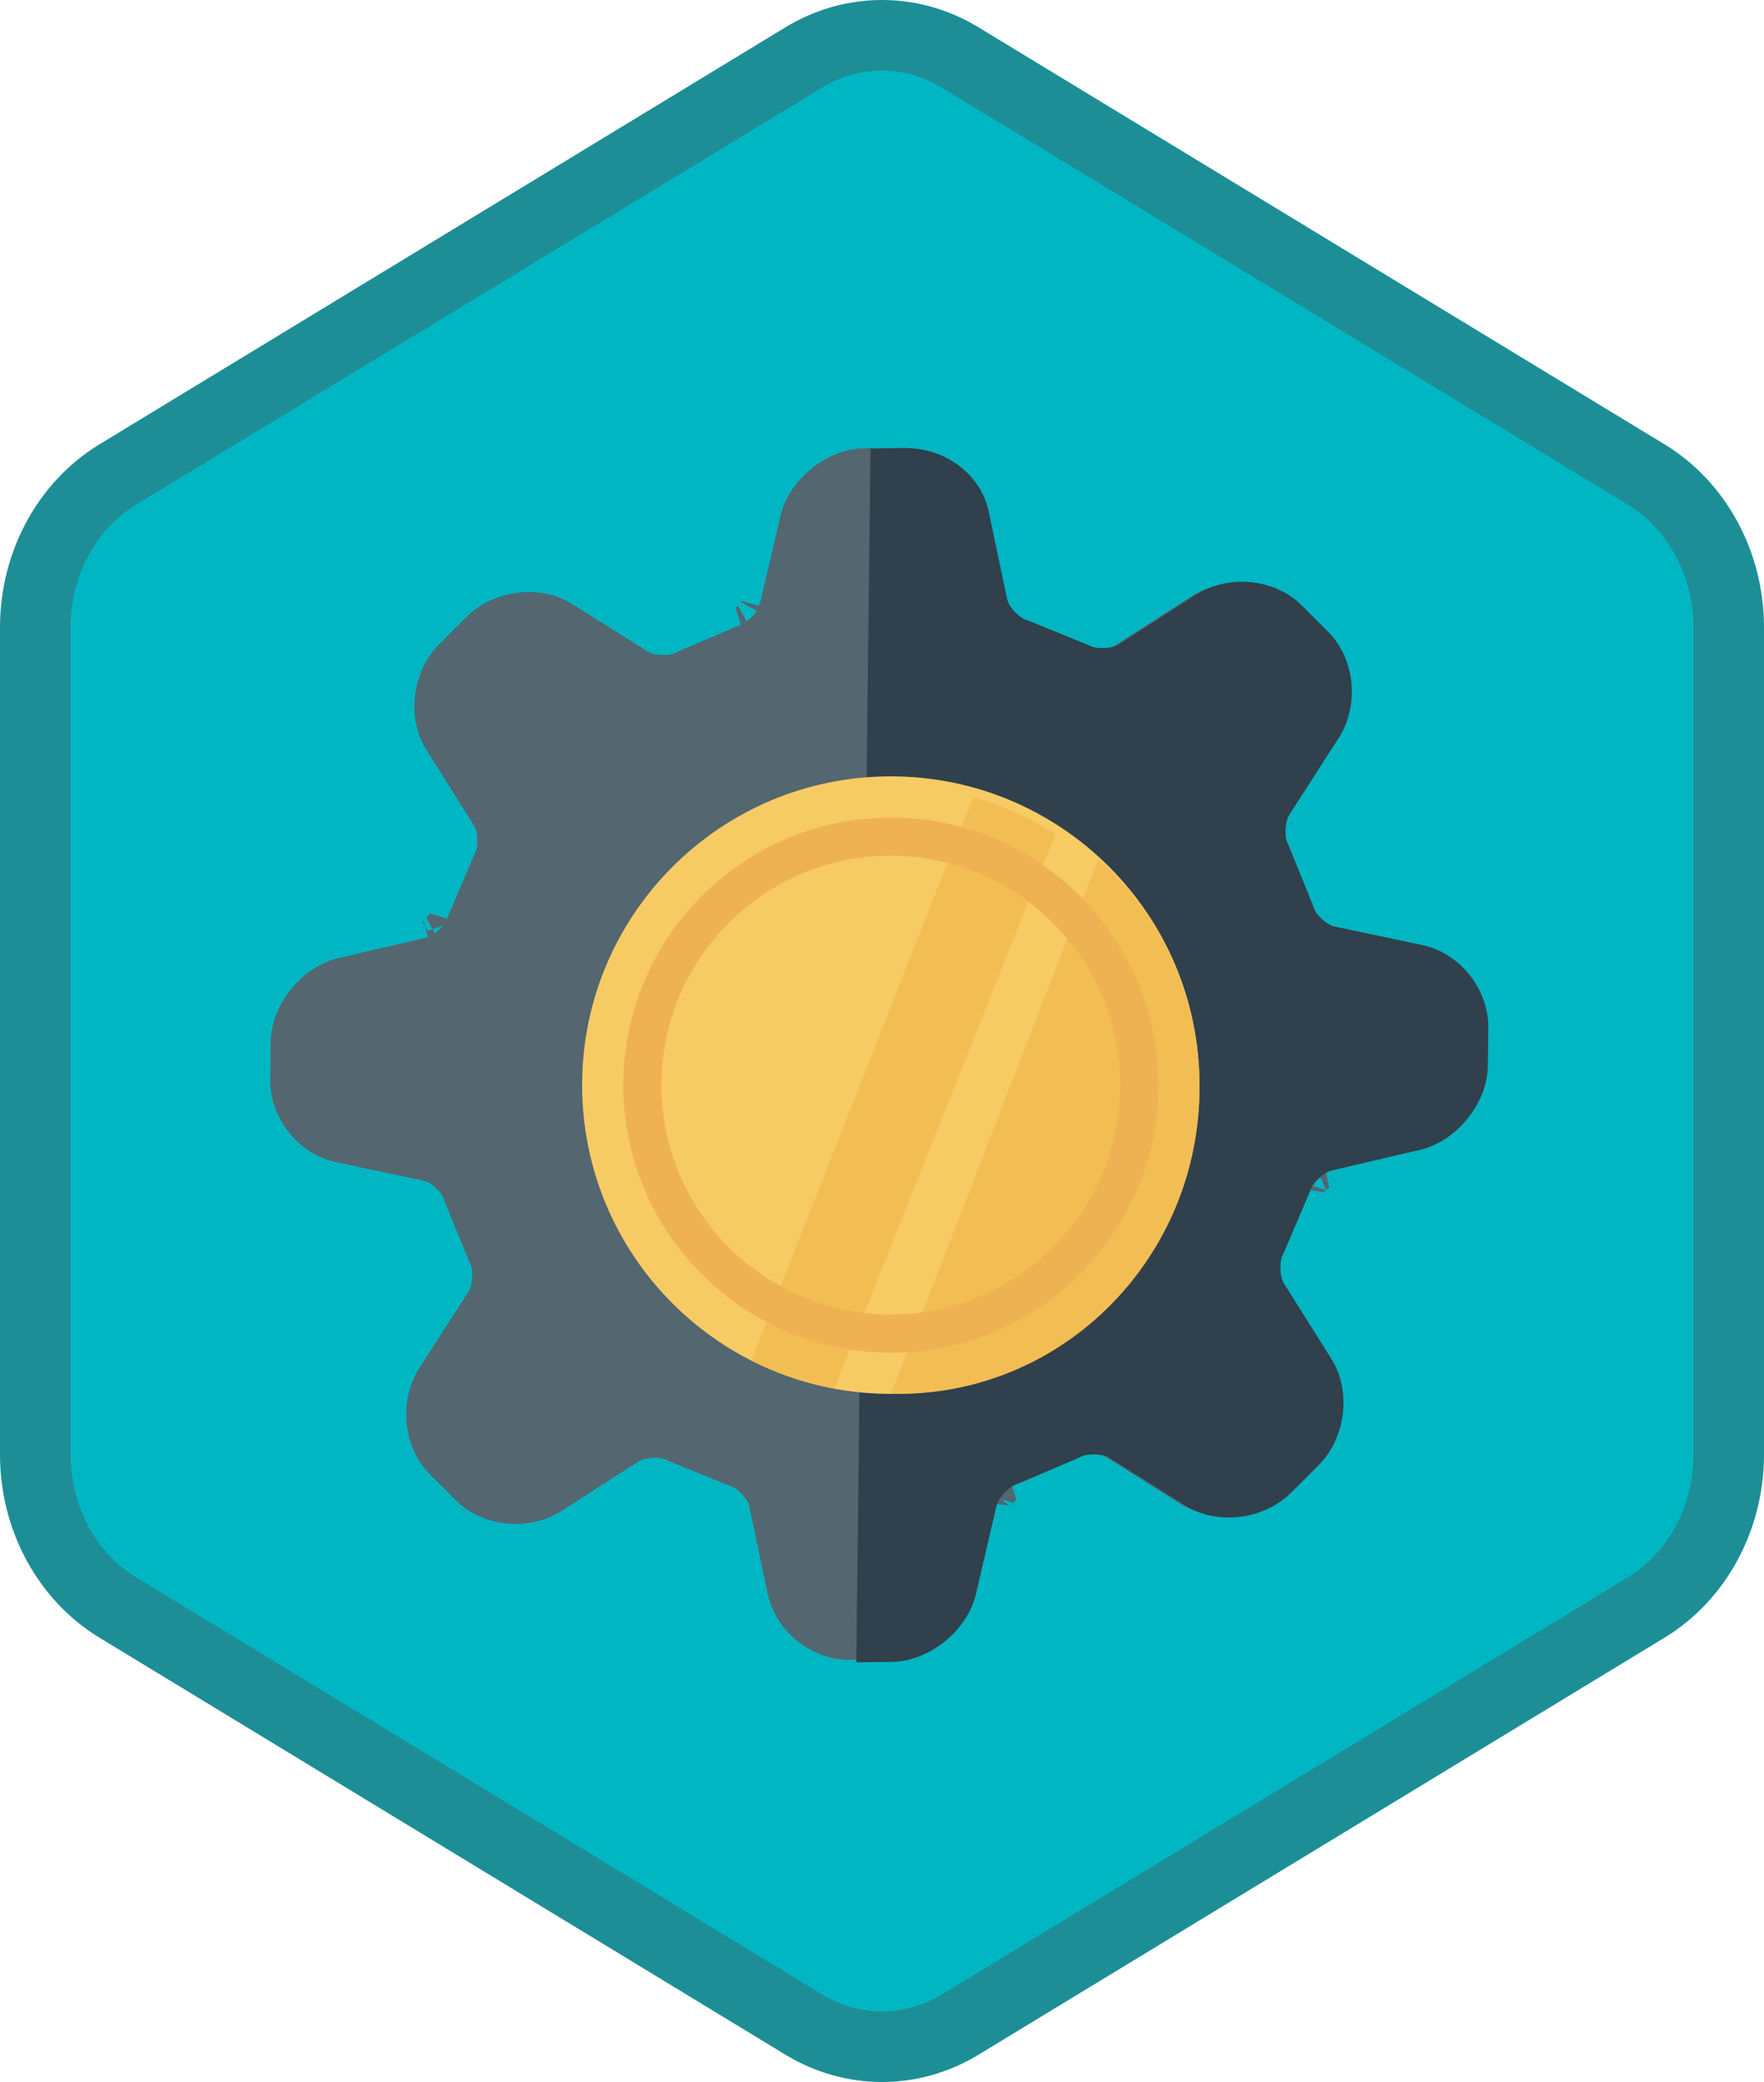 <?xml version="1.0" encoding="UTF-8"?>
<svg width="100px" height="118px" viewBox="0 0 100 118" version="1.1" xmlns="http://www.w3.org/2000/svg" xmlns:xlink="http://www.w3.org/1999/xlink">
    <!-- Generator: Sketch 55.2 (78181) - https://sketchapp.com -->
    <title>Process customer and vendor payments in Microsoft Dynamics 365 Business Central/process-customer-and-vendor-payments-in-microsoft-dynamics-365-business-central</title>
    <desc>Created with Sketch.</desc>
    <defs>
        <path d="M42.742,1.497 C44.374,0.499 46.187,0 48,0 C49.813,0 51.627,0.499 53.256,1.497 L90.591,24.332 C93.933,26.377 96,30.203 96,34.353 L96,79.647 C96,83.795 93.933,87.624 90.591,89.668 L53.256,112.505 C51.627,113.501 49.813,114 48,114 C46.187,114 44.374,113.501 42.742,112.505 L5.409,89.668 C2.066,87.624 0,83.795 0,79.647 L0,34.353 C0,30.203 2.066,26.377 5.409,24.332 L42.742,1.497 Z" id="path-1"></path>
        <path d="M0.796,20.284 C5.204,20.284 8.774,15.961 8.774,10.625 L8.774,10.625 C8.774,5.289 5.204,0.966 0.796,0.966 L0.796,0.966 L0.796,20.284 Z" id="path-3"></path>
        <filter x="-11.4%" y="-11.4%" width="122.9%" height="122.9%" filterUnits="objectBoundingBox" id="filter-5">
            <feOffset dx="0" dy="2" in="SourceAlpha" result="shadowOffsetOuter1"></feOffset>
            <feColorMatrix values="0 0 0 0 0   0 0 0 0 0   0 0 0 0 0  0 0 0 0.096 0" type="matrix" in="shadowOffsetOuter1" result="shadowMatrixOuter1"></feColorMatrix>
            <feMerge>
                <feMergeNode in="shadowMatrixOuter1"></feMergeNode>
                <feMergeNode in="SourceGraphic"></feMergeNode>
            </feMerge>
        </filter>
    </defs>
    <g id="Badges" stroke="none" stroke-width="1" fill="none" fill-rule="evenodd">
        <g id="Process-customer-and-vendor-payments-in-Microsoft-Dynamics-365-Business-Central" transform="translate(-50, -50)">
            <g id="Process-customer-and-vendor-payments-in-Microsoft-Dynamics-365-Business-Central/process-customer-and-vendor-payments-in-microsoft-dynamics-365-business-central" transform="translate(50, 50)">
                <g id="Mask" transform="translate(2, 2)">
                    <mask id="mask-2" fill="white">
                        <use xlink:href="#path-1"></use>
                    </mask>
                    <use id="Trophy-1" fill="#01B6C3" xlink:href="#path-1"></use>
                    <g id="Gear" mask="url(#mask-2)">
                        <g transform="translate(-3, 6)">
                            <circle id="Oval" fill="#01B6C3" fill-rule="nonzero" cx="50.22" cy="51.22" r="10.244"></circle>
                            <g id="Gear-1" stroke-width="1" fill="none" fill-rule="evenodd" transform="translate(51.621, 51.1) rotate(-45) translate(-51.621, -51.1) translate(15.768, 15.246)">
                                <path d="M44.587,35.622 C44.587,30.334 40.17,26.019 34.733,26.019 C29.295,26.019 24.879,30.333 24.879,35.622 C24.879,40.911 29.295,45.225 34.733,45.225 C40.17,45.225 44.587,40.911 44.587,35.622 Z M22.497,12.125 C22.585,12.079 22.675,12.039 22.763,12.004 L26.156,10.639 C26.249,10.603 26.323,10.576 26.385,10.559 C26.449,10.539 26.777,10.187 26.79,10.133 L27.912,5.201 C28.492,2.651 30.99,0.693 33.648,0.693 L35.818,0.693 C38.475,0.693 40.974,2.651 41.555,5.202 L42.677,10.134 C42.689,10.188 43.016,10.539 43.058,10.552 C43.145,10.577 43.225,10.605 43.318,10.643 L46.692,12 C46.796,12.041 46.885,12.08 46.955,12.118 C46.941,12.111 47.051,12.132 47.197,12.132 C47.39,12.132 47.569,12.091 47.567,12.092 L51.931,9.381 C54.132,8.013 57.379,8.362 59.224,10.165 L60.76,11.665 C62.651,13.514 63.002,16.644 61.564,18.852 L58.787,23.116 C58.76,23.158 58.739,23.61 58.763,23.655 C58.807,23.738 58.848,23.823 58.882,23.906 L60.269,27.198 C60.309,27.289 60.343,27.378 60.363,27.448 C60.381,27.502 60.741,27.823 60.81,27.837 L60.811,27.838 L65.858,28.934 C68.456,29.497 70.466,31.944 70.466,34.562 L70.466,36.682 C70.466,39.3 68.456,41.747 65.857,42.31 L60.813,43.405 C60.742,43.421 60.381,43.742 60.37,43.773 C60.343,43.866 60.309,43.955 60.275,44.032 L58.884,47.336 C58.849,47.419 58.811,47.499 58.762,47.593 C58.739,47.635 58.76,48.086 58.788,48.129 L61.564,52.391 C63.003,54.6 62.65,57.732 60.759,59.58 L59.224,61.08 C57.377,62.882 54.127,63.231 51.93,61.862 L47.559,59.147 C47.569,59.154 47.389,59.112 47.196,59.112 C47.049,59.112 46.94,59.134 46.942,59.132 C46.849,59.178 46.775,59.211 46.702,59.24 L43.315,60.603 C43.237,60.634 43.157,60.662 43.081,60.685 C43.016,60.706 42.689,61.056 42.676,61.112 L41.554,66.042 C40.973,68.593 38.475,70.551 35.818,70.551 L33.648,70.551 C30.99,70.551 28.492,68.593 27.912,66.042 L26.79,61.112 C26.777,61.057 26.449,60.705 26.391,60.687 C26.312,60.663 26.234,60.636 26.146,60.601 L22.773,59.244 C22.692,59.212 22.638,59.188 22.537,59.139 L22.499,59.12 C22.524,59.133 22.415,59.112 22.268,59.112 C22.073,59.112 21.894,59.154 21.896,59.152 L17.535,61.864 C15.332,63.231 12.087,62.88 10.242,61.079 L8.706,59.579 C6.814,57.731 6.462,54.598 7.902,52.391 L10.677,48.129 C10.705,48.086 10.726,47.633 10.706,47.596 C10.659,47.509 10.618,47.423 10.583,47.338 L9.189,44.03 C9.154,43.947 9.125,43.871 9.102,43.796 C9.084,43.741 8.723,43.42 8.655,43.405 L3.606,42.31 C1.01,41.747 -1,39.299 -1,36.682 L-1,34.562 C-1,31.944 1.009,29.498 3.608,28.933 L8.653,27.839 C8.723,27.824 9.084,27.503 9.1,27.453 C9.125,27.374 9.154,27.297 9.19,27.212 L10.581,23.909 C10.615,23.827 10.653,23.749 10.702,23.654 C10.726,23.61 10.706,23.157 10.678,23.115 L7.902,18.853 C6.463,16.645 6.815,13.514 8.707,11.665 L10.242,10.166 C12.086,8.363 15.335,8.014 17.535,9.382 L21.898,12.092 C21.894,12.09 22.075,12.132 22.268,12.132 C22.415,12.132 22.524,12.111 22.497,12.125 Z" id="Fill-376" stroke="#01B6C3" stroke-width="2" fill="#546670"></path>
                                <path d="M21.467,58.55 C21.615,58.457 21.96,58.358 22.37,58.358 C22.707,58.358 22.957,58.423 23.067,58.48 C23.125,58.508 23.182,58.536 23.242,58.559 L26.64,59.926 C26.694,59.948 26.749,59.967 26.804,59.984 C27.209,60.11 27.797,60.742 27.89,61.148 L29.017,66.099 C29.494,68.199 31.594,69.845 33.798,69.845 L35.978,69.845 C38.18,69.845 40.28,68.199 40.758,66.099 L41.885,61.148 C41.977,60.742 42.566,60.11 42.971,59.984 C43.026,59.967 43.081,59.948 43.134,59.926 L46.532,58.559 C46.592,58.536 46.651,58.508 46.707,58.48 C46.818,58.423 47.068,58.358 47.403,58.358 C47.813,58.358 48.159,58.457 48.305,58.55 L52.687,61.271 C54.505,62.404 57.259,62.104 58.78,60.619 L60.321,59.114 C61.879,57.592 62.173,54.977 60.99,53.161 L58.202,48.882 C57.974,48.533 57.936,47.687 58.132,47.321 C58.162,47.264 58.189,47.208 58.213,47.15 L59.612,43.83 C59.634,43.777 59.655,43.724 59.672,43.67 C59.801,43.274 60.448,42.699 60.864,42.608 L65.93,41.508 C68.082,41.042 69.767,38.99 69.767,36.838 L69.767,34.709 C69.767,32.556 68.082,30.505 65.931,30.039 L60.863,28.938 C60.448,28.849 59.801,28.274 59.672,27.878 C59.655,27.823 59.634,27.77 59.612,27.718 L58.213,24.398 C58.189,24.341 58.162,24.283 58.132,24.228 C57.936,23.86 57.974,23.014 58.202,22.666 L60.99,18.386 C62.173,16.57 61.76,14.072 60.203,12.551 L58.763,11.144 L42.113,27.409 C44.087,29.337 45.787,32.838 45.787,35.774 C45.787,41.645 40.897,46.421 34.888,46.421 C31.883,46.421 28.616,44.449 26.642,42.522 L9.556,59.213 L10.995,60.619 C12.514,62.102 15.264,62.404 17.088,61.272 L21.467,58.55 Z" id="Fill-377" fill="#30404D"></path>
                            </g>
                            <g id="Gear-2" stroke-width="1" fill="none" fill-rule="evenodd" transform="translate(39.976, 40.976)">
                                <path d="M10.959,20.311 C17.013,20.311 21.918,15.765 21.918,10.155 C21.918,4.546 17.013,0 10.959,0 C4.907,0 0,4.546 0,10.155 C0,15.765 4.907,20.311 10.959,20.311 Z" id="Stroke-4" stroke="#30404D"></path>
                                <g id="Group-8" transform="translate(11.955, 0)">
                                    <mask id="mask-4" fill="white">
                                        <use xlink:href="#path-3"></use>
                                    </mask>
                                    <g id="Clip-7"></g>
                                    <polygon id="Stroke-6" stroke="#C4C4C4" mask="url(#mask-4)" points="-15.154 29.944 16.75 29.944 16.75 -8.693 -15.154 -8.693"></polygon>
                                </g>
                                <path d="M9.963,20.311 C15.466,20.311 19.926,15.765 19.926,10.155 C19.926,4.546 15.466,0 9.963,0" id="Stroke-9" stroke="#546670"></path>
                            </g>
                        </g>
                    </g>
                    <g id="Coin-Money" filter="url(#filter-5)" mask="url(#mask-2)">
                        <g transform="translate(31, 40)">
                            <path d="M17.5,0 C7.835,0 0,7.835 0,17.5 C0,27.165 7.835,35 17.5,35 C27.165,35 35,27.165 35,17.5 C35,7.835 27.165,0 17.5,0" id="Fill-21" fill="#F7CB64"></path>
                            <path d="M14.306,34.67 L26.833,3.274 C25.411,2.36 23.847,1.645 22.181,1.167 L9.589,33.114 C11.382,33.95 12.954,34.468 14.306,34.67 Z" id="Fill-22" fill="#F2BE53"></path>
                            <path d="M17.945,35 C27.364,35 35,27.23 35,17.645 C35,12.481 32.781,7.846 29.262,4.667 L17.5,34.989 C17.648,34.992 17.795,35 17.945,35" id="Fill-23" fill="#F2BE53"></path>
                            <path d="M17.5,4.5 C10.332,4.5 4.5,10.332 4.5,17.5 C4.5,24.668 10.332,30.5 17.5,30.5 C24.668,30.5 30.5,24.668 30.5,17.5 C30.5,10.332 24.668,4.5 17.5,4.5 Z M17.5,32.667 C9.137,32.667 2.333,25.863 2.333,17.5 C2.333,9.137 9.137,2.333 17.5,2.333 C25.863,2.333 32.667,9.137 32.667,17.5 C32.667,25.863 25.863,32.667 17.5,32.667 L17.5,32.667 Z" id="Fill-24" fill="#EFB252"></path>
                        </g>
                    </g>
                </g>
                <g id="Dynamic-Hex" stroke="#1D8E96" stroke-width="4">
                    <path d="M45.562,3.258 L45.562,3.258 L6.673,26.894 C3.797,28.643 2,31.951 2,35.558 L2,82.442 C2,86.049 3.798,89.359 6.673,91.106 L45.561,114.742 C46.929,115.572 48.455,116 50,116 C51.546,116 53.072,115.572 54.436,114.743 L93.327,91.106 C96.202,89.358 98,86.048 98,82.442 L98,35.558 C98,31.952 96.203,28.644 93.327,26.894 L54.435,3.258 C53.072,2.428 51.546,2 50,2 C48.454,2 46.929,2.428 45.562,3.258 Z" id="Azure-Hex-Border"></path>
                </g>
            </g>
        </g>
    </g>
</svg>